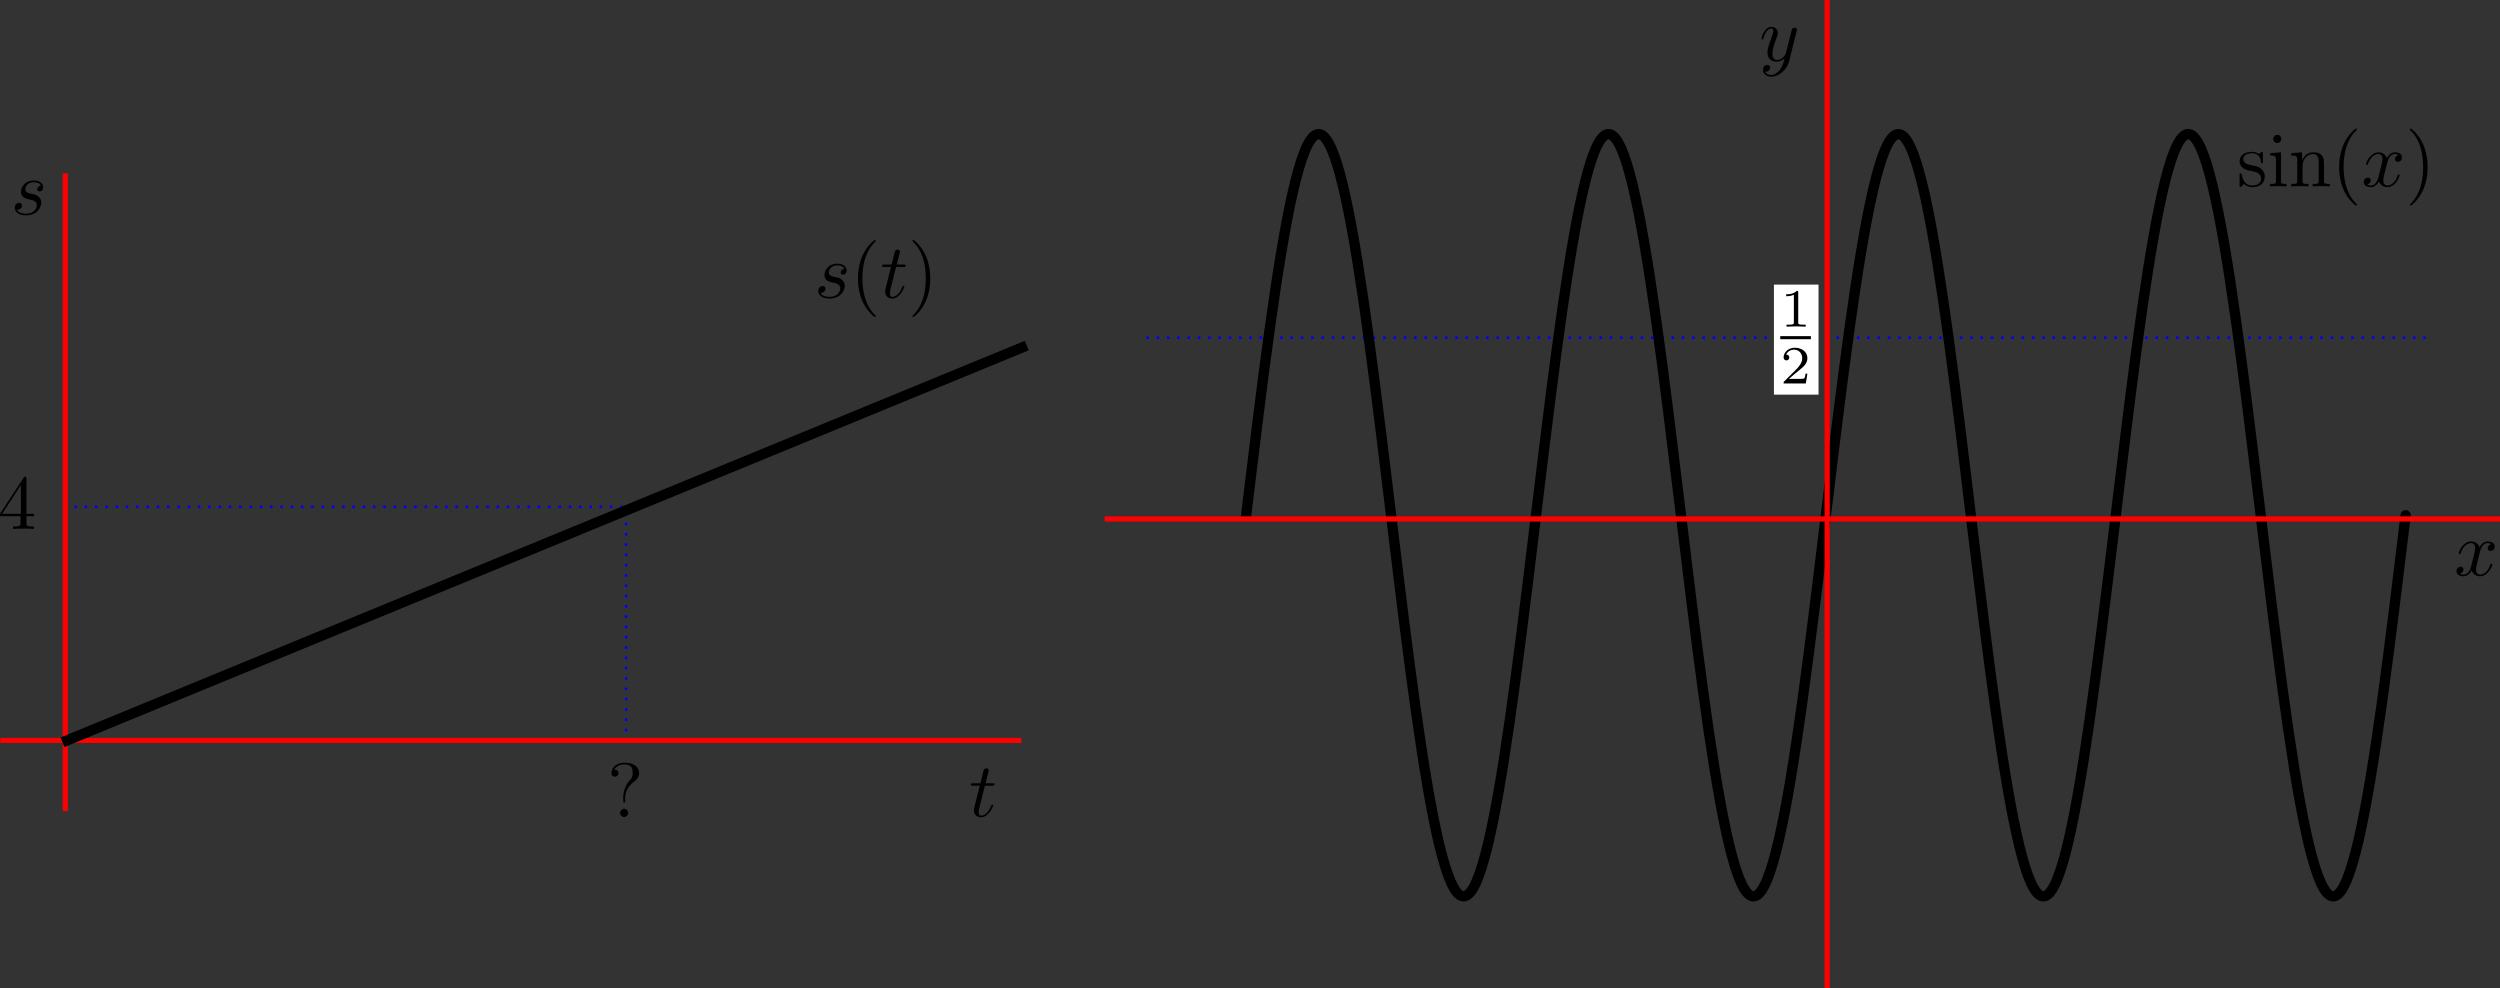 <?xml version="1.0" encoding="UTF-8"?>
<svg xmlns="http://www.w3.org/2000/svg" xmlns:xlink="http://www.w3.org/1999/xlink" width="388.433pt" height="153.55pt" viewBox="0 0 388.433 153.55" version="1.1">
<rect x="0" y="0" width="388.433" height="153.55" fill="#333333" stroke="none"/>
<defs>
<clipPath id="clip1">
  <path d="M 171 80 L 388.434 80 L 388.434 82 L 171 82 Z M 171 80 "/>
</clipPath>
<clipPath id="clip2">
  <path d="M 283 0 L 285 0 L 285 153.551 L 283 153.551 Z M 283 0 "/>
</clipPath>
</defs>
<g id="surface1">
<path style="fill:none;stroke-width:0.4;stroke-linecap:butt;stroke-linejoin:miter;stroke:rgb(0%,0%,100%);stroke-opacity:1;stroke-dasharray:0.4,1.2;stroke-miterlimit:4;" d="M 9.949 78.742 L 97.223 78.742 "/>
<path style="fill:none;stroke-width:0.4;stroke-linecap:butt;stroke-linejoin:miter;stroke:rgb(0%,0%,100%);stroke-opacity:1;stroke-dasharray:0.4,1.2;stroke-miterlimit:4;" d="M 97.285 79.617 L 97.285 114.578 "/>
<path style=" stroke:none;fill-rule:nonzero;fill:rgb(0%,0%,0%);fill-opacity:1;" d="M 131.184 41.777 C 130.867 41.793 130.621 42.059 130.621 42.32 C 130.621 42.488 130.734 42.676 130.996 42.676 C 131.258 42.676 131.539 42.469 131.539 42 C 131.539 41.457 131.035 40.969 130.117 40.969 C 128.539 40.969 128.09 42.188 128.09 42.715 C 128.09 43.652 128.973 43.82 129.328 43.895 C 129.945 44.027 130.566 44.156 130.566 44.812 C 130.566 45.113 130.305 46.125 128.859 46.125 C 128.691 46.125 127.773 46.125 127.492 45.488 C 127.961 45.543 128.258 45.188 128.258 44.852 C 128.258 44.59 128.055 44.438 127.809 44.438 C 127.492 44.438 127.133 44.684 127.133 45.227 C 127.133 45.902 127.828 46.387 128.84 46.387 C 130.789 46.387 131.258 44.945 131.258 44.402 C 131.258 43.969 131.035 43.668 130.883 43.539 C 130.566 43.199 130.211 43.125 129.684 43.031 C 129.254 42.938 128.785 42.844 128.785 42.301 C 128.785 41.965 129.066 41.23 130.117 41.23 C 130.414 41.23 131.016 41.324 131.184 41.777 Z M 131.184 41.777 "/>
<path style=" stroke:none;fill-rule:nonzero;fill:rgb(0%,0%,0%);fill-opacity:1;" d="M 136.074 49.125 C 136.074 49.09 136.074 49.07 135.871 48.863 C 134.387 47.363 133.996 45.094 133.996 43.258 C 133.996 41.176 134.445 39.094 135.926 37.613 C 136.074 37.465 136.074 37.445 136.074 37.406 C 136.074 37.312 136.039 37.277 135.965 37.277 C 135.832 37.277 134.762 38.102 134.051 39.621 C 133.449 40.934 133.301 42.262 133.301 43.258 C 133.301 44.195 133.434 45.637 134.09 47.008 C 134.82 48.469 135.832 49.258 135.965 49.258 C 136.039 49.258 136.074 49.219 136.074 49.125 Z M 136.074 49.125 "/>
<path style=" stroke:none;fill-rule:nonzero;fill:rgb(0%,0%,0%);fill-opacity:1;" d="M 139.223 41.477 L 140.348 41.477 C 140.594 41.477 140.723 41.477 140.723 41.23 C 140.723 41.102 140.594 41.102 140.387 41.102 L 139.336 41.102 C 139.77 39.395 139.824 39.168 139.824 39.094 C 139.824 38.887 139.676 38.777 139.469 38.777 C 139.43 38.777 139.094 38.777 139 39.207 L 138.531 41.102 L 137.406 41.102 C 137.16 41.102 137.051 41.102 137.051 41.324 C 137.051 41.477 137.145 41.477 137.387 41.477 L 138.438 41.477 C 137.574 44.871 137.52 45.074 137.52 45.281 C 137.52 45.938 137.969 46.387 138.625 46.387 C 139.844 46.387 140.52 44.645 140.52 44.551 C 140.52 44.418 140.426 44.418 140.387 44.418 C 140.273 44.418 140.254 44.457 140.199 44.59 C 139.691 45.844 139.055 46.125 138.645 46.125 C 138.398 46.125 138.27 45.977 138.27 45.582 C 138.27 45.281 138.305 45.207 138.344 45 Z M 139.223 41.477 "/>
<path style=" stroke:none;fill-rule:nonzero;fill:rgb(0%,0%,0%);fill-opacity:1;" d="M 144.535 43.258 C 144.535 42.34 144.406 40.895 143.75 39.527 C 143.035 38.062 142.004 37.277 141.891 37.277 C 141.816 37.277 141.762 37.332 141.762 37.406 C 141.762 37.445 141.762 37.465 141.984 37.688 C 143.168 38.871 143.844 40.762 143.844 43.258 C 143.844 45.32 143.41 47.418 141.93 48.918 C 141.762 49.07 141.762 49.09 141.762 49.125 C 141.762 49.199 141.816 49.258 141.891 49.258 C 142.004 49.258 143.094 48.434 143.785 46.914 C 144.406 45.602 144.535 44.27 144.535 43.258 Z M 144.535 43.258 "/>
<path style=" stroke:none;fill-rule:nonzero;fill:rgb(0%,0%,0%);fill-opacity:1;" d="M 153.023 122.078 L 154.148 122.078 C 154.391 122.078 154.523 122.078 154.523 121.832 C 154.523 121.703 154.391 121.703 154.184 121.703 L 153.133 121.703 C 153.566 119.996 153.621 119.77 153.621 119.695 C 153.621 119.488 153.473 119.375 153.266 119.375 C 153.227 119.375 152.891 119.375 152.797 119.809 L 152.328 121.703 L 151.203 121.703 C 150.961 121.703 150.848 121.703 150.848 121.926 C 150.848 122.078 150.941 122.078 151.184 122.078 L 152.234 122.078 C 151.371 125.469 151.316 125.676 151.316 125.883 C 151.316 126.539 151.766 126.988 152.422 126.988 C 153.641 126.988 154.316 125.246 154.316 125.152 C 154.316 125.02 154.223 125.02 154.184 125.02 C 154.07 125.02 154.055 125.059 153.996 125.188 C 153.492 126.445 152.852 126.727 152.441 126.727 C 152.195 126.727 152.066 126.578 152.066 126.184 C 152.066 125.883 152.102 125.809 152.141 125.602 Z M 153.023 122.078 "/>
<path style=" stroke:none;fill-rule:nonzero;fill:rgb(0%,0%,0%);fill-opacity:1;" d="M 6.348 28.852 C 6.027 28.871 5.785 29.133 5.785 29.395 C 5.785 29.562 5.898 29.75 6.16 29.75 C 6.422 29.75 6.703 29.543 6.703 29.074 C 6.703 28.531 6.195 28.043 5.277 28.043 C 3.703 28.043 3.254 29.262 3.254 29.789 C 3.254 30.727 4.133 30.895 4.492 30.969 C 5.109 31.102 5.727 31.23 5.727 31.887 C 5.727 32.188 5.465 33.199 4.023 33.199 C 3.852 33.199 2.934 33.199 2.652 32.562 C 3.121 32.621 3.422 32.262 3.422 31.926 C 3.422 31.664 3.215 31.512 2.973 31.512 C 2.652 31.512 2.297 31.758 2.297 32.301 C 2.297 32.977 2.992 33.465 4.004 33.465 C 5.953 33.465 6.422 32.02 6.422 31.477 C 6.422 31.043 6.195 30.746 6.047 30.613 C 5.727 30.277 5.371 30.199 4.848 30.105 C 4.414 30.012 3.945 29.918 3.945 29.375 C 3.945 29.039 4.227 28.309 5.277 28.309 C 5.578 28.309 6.18 28.402 6.348 28.852 Z M 6.348 28.852 "/>
<path style=" stroke:none;fill-rule:nonzero;fill:rgb(0%,0%,0%);fill-opacity:1;" d="M 3.188 80.203 L 3.188 81.234 C 3.188 81.664 3.148 81.797 2.27 81.797 L 2.023 81.797 L 2.023 82.172 C 2.512 82.133 3.133 82.133 3.637 82.133 C 4.145 82.133 4.762 82.133 5.27 82.172 L 5.27 81.797 L 5.008 81.797 C 4.125 81.797 4.105 81.664 4.105 81.234 L 4.105 80.203 L 5.289 80.203 L 5.289 79.828 L 4.105 79.828 L 4.105 74.391 C 4.105 74.145 4.105 74.07 3.898 74.07 C 3.805 74.07 3.77 74.07 3.676 74.223 L 0 79.828 L 0 80.203 Z M 3.242 79.828 L 0.336 79.828 L 3.242 75.363 Z M 3.242 79.828 "/>
<path style=" stroke:none;fill-rule:nonzero;fill:rgb(0%,0%,0%);fill-opacity:1;" d="M 97.137 123.957 C 97.137 122.457 98.297 121.594 98.711 121.297 C 99.031 121.051 99.293 120.621 99.293 120.113 C 99.293 119.422 98.805 118.5 97.023 118.5 C 95.73 118.5 95 119.328 95 120.094 C 95 120.508 95.262 120.676 95.543 120.676 C 95.879 120.676 96.086 120.434 96.086 120.113 C 96.086 119.59 95.598 119.59 95.43 119.59 C 95.785 118.953 96.48 118.766 96.984 118.766 C 98.297 118.766 98.297 119.59 98.297 120.059 C 98.297 120.75 98.109 120.977 97.887 121.184 C 97.098 122.047 96.836 123.152 96.836 123.883 L 96.836 124.406 C 96.836 124.633 96.836 124.707 96.984 124.707 C 97.137 124.707 97.137 124.594 97.137 124.371 Z M 97.605 126.301 C 97.605 125.965 97.324 125.664 96.984 125.664 C 96.629 125.664 96.348 125.965 96.348 126.301 C 96.348 126.656 96.629 126.938 96.984 126.938 C 97.324 126.938 97.605 126.656 97.605 126.301 Z M 97.605 126.301 "/>
<path style="fill:none;stroke-width:0.8;stroke-linecap:butt;stroke-linejoin:miter;stroke:rgb(100%,0%,0%);stroke-opacity:1;stroke-miterlimit:4;" d="M 10.145 26.953 L 10.145 126.031 "/>
<path style="fill:none;stroke-width:0.8;stroke-linecap:butt;stroke-linejoin:miter;stroke:rgb(100%,0%,0%);stroke-opacity:1;stroke-miterlimit:4;" d="M 0.051 115.043 L 158.68 115.043 "/>
<path style="fill:none;stroke-width:1.6;stroke-linecap:butt;stroke-linejoin:miter;stroke:rgb(0%,0%,0%);stroke-opacity:1;stroke-miterlimit:4;" d="M 9.707 115.332 L 9.855 115.27 L 10.008 115.207 L 10.156 115.148 L 10.309 115.086 L 10.605 114.961 L 10.758 114.898 L 10.906 114.84 L 11.059 114.777 L 11.355 114.652 L 11.508 114.59 L 11.656 114.531 L 11.809 114.469 L 12.105 114.344 L 12.258 114.281 L 12.406 114.223 L 12.555 114.16 L 12.707 114.098 L 12.855 114.035 L 13.008 113.977 L 13.305 113.852 L 13.457 113.789 L 13.605 113.727 L 13.758 113.668 L 14.055 113.543 L 14.207 113.48 L 14.355 113.418 L 14.508 113.359 L 14.805 113.234 L 14.957 113.172 L 15.105 113.109 L 15.258 113.051 L 15.555 112.926 L 15.707 112.863 L 15.855 112.801 L 16.008 112.742 L 16.305 112.617 L 16.457 112.555 L 16.605 112.492 L 16.758 112.434 L 17.055 112.309 L 17.207 112.246 L 17.355 112.184 L 17.508 112.125 L 17.805 112 L 17.957 111.938 L 18.105 111.875 L 18.254 111.816 L 18.406 111.754 L 18.555 111.691 L 18.707 111.629 L 18.855 111.566 L 19.004 111.508 L 19.156 111.445 L 19.305 111.383 L 19.457 111.32 L 19.605 111.262 L 19.754 111.199 L 19.906 111.137 L 20.055 111.074 L 20.207 111.012 L 20.355 110.953 L 20.504 110.891 L 20.656 110.828 L 20.805 110.766 L 20.957 110.703 L 21.105 110.645 L 21.254 110.582 L 21.406 110.52 L 21.555 110.457 L 21.707 110.395 L 21.855 110.336 L 22.004 110.273 L 22.156 110.211 L 22.305 110.148 L 22.457 110.086 L 22.605 110.027 L 22.754 109.965 L 22.906 109.902 L 23.203 109.777 L 23.355 109.719 L 23.504 109.656 L 23.656 109.594 L 23.953 109.469 L 24.105 109.41 L 24.254 109.348 L 24.406 109.285 L 24.703 109.16 L 24.855 109.102 L 25.004 109.039 L 25.156 108.977 L 25.453 108.852 L 25.605 108.793 L 25.754 108.73 L 25.906 108.668 L 26.055 108.605 L 26.203 108.547 L 26.355 108.484 L 26.504 108.422 L 26.656 108.359 L 26.805 108.297 L 26.953 108.238 L 27.105 108.176 L 27.254 108.113 L 27.406 108.051 L 27.555 107.988 L 27.703 107.93 L 27.855 107.867 L 28.004 107.805 L 28.156 107.742 L 28.305 107.68 L 28.453 107.621 L 28.605 107.559 L 28.902 107.434 L 29.055 107.371 L 29.203 107.312 L 29.355 107.25 L 29.652 107.125 L 29.805 107.062 L 29.953 107.004 L 30.105 106.941 L 30.402 106.816 L 30.555 106.754 L 30.703 106.695 L 30.855 106.633 L 31.152 106.508 L 31.305 106.445 L 31.453 106.387 L 31.605 106.324 L 31.902 106.199 L 32.055 106.137 L 32.203 106.078 L 32.355 106.016 L 32.652 105.891 L 32.805 105.828 L 32.953 105.77 L 33.105 105.707 L 33.402 105.582 L 33.555 105.523 L 33.703 105.461 L 33.855 105.398 L 34.152 105.273 L 34.305 105.215 L 34.602 105.09 L 34.754 105.027 L 34.902 104.965 L 35.055 104.906 L 35.352 104.781 L 35.504 104.719 L 35.652 104.656 L 35.805 104.598 L 36.102 104.473 L 36.254 104.41 L 36.402 104.348 L 36.555 104.289 L 36.852 104.164 L 37.004 104.102 L 37.152 104.039 L 37.305 103.98 L 37.602 103.855 L 37.754 103.793 L 37.902 103.73 L 38.055 103.672 L 38.352 103.547 L 38.504 103.484 L 38.652 103.422 L 38.805 103.363 L 39.102 103.238 L 39.254 103.176 L 39.402 103.113 L 39.551 103.055 L 39.703 102.992 L 39.852 102.93 L 40.004 102.867 L 40.152 102.809 L 40.301 102.746 L 40.453 102.684 L 40.602 102.621 L 40.754 102.559 L 40.902 102.5 L 41.051 102.438 L 41.203 102.375 L 41.352 102.312 L 41.504 102.25 L 41.652 102.191 L 41.801 102.129 L 41.953 102.066 L 42.102 102.004 L 42.254 101.941 L 42.402 101.883 L 42.551 101.82 L 42.703 101.758 L 42.852 101.695 L 43.004 101.633 L 43.152 101.574 L 43.301 101.512 L 43.453 101.449 L 43.602 101.387 L 43.754 101.324 L 43.902 101.266 L 44.051 101.203 L 44.203 101.141 L 44.352 101.078 L 44.504 101.016 L 44.652 100.957 L 44.801 100.895 L 44.953 100.832 L 45.25 100.707 L 45.402 100.648 L 45.551 100.586 L 45.703 100.523 L 46 100.398 L 46.152 100.34 L 46.301 100.277 L 46.453 100.215 L 46.602 100.152 L 46.75 100.094 L 46.902 100.031 L 47.051 99.969 L 47.203 99.906 L 47.352 99.844 L 47.5 99.785 L 47.652 99.723 L 47.801 99.66 L 47.953 99.598 L 48.102 99.535 L 48.25 99.477 L 48.402 99.414 L 48.551 99.352 L 48.703 99.289 L 48.852 99.227 L 49 99.168 L 49.152 99.105 L 49.301 99.043 L 49.453 98.98 L 49.602 98.918 L 49.75 98.859 L 49.902 98.797 L 50.199 98.672 L 50.352 98.609 L 50.5 98.551 L 50.652 98.488 L 50.949 98.363 L 51.102 98.301 L 51.25 98.242 L 51.402 98.18 L 51.699 98.055 L 51.852 97.992 L 52 97.934 L 52.152 97.871 L 52.449 97.746 L 52.602 97.684 L 52.75 97.625 L 52.902 97.562 L 53.199 97.438 L 53.352 97.375 L 53.5 97.316 L 53.652 97.254 L 53.949 97.129 L 54.102 97.07 L 54.25 97.008 L 54.402 96.945 L 54.699 96.82 L 54.852 96.762 L 55 96.699 L 55.152 96.637 L 55.449 96.512 L 55.602 96.453 L 55.898 96.328 L 56.051 96.266 L 56.199 96.203 L 56.352 96.145 L 56.648 96.02 L 56.801 95.957 L 56.949 95.895 L 57.102 95.836 L 57.398 95.711 L 57.551 95.648 L 57.699 95.586 L 57.852 95.527 L 58.148 95.402 L 58.301 95.34 L 58.449 95.277 L 58.602 95.219 L 58.898 95.094 L 59.051 95.031 L 59.199 94.969 L 59.352 94.91 L 59.648 94.785 L 59.801 94.723 L 59.949 94.66 L 60.102 94.602 L 60.398 94.477 L 60.551 94.414 L 60.699 94.355 L 60.852 94.293 L 61.148 94.168 L 61.301 94.105 L 61.449 94.047 L 61.598 93.984 L 61.75 93.922 L 61.898 93.859 L 62.051 93.797 L 62.199 93.738 L 62.348 93.676 L 62.5 93.613 L 62.648 93.551 L 62.801 93.488 L 62.949 93.43 L 63.098 93.367 L 63.25 93.305 L 63.398 93.242 L 63.551 93.18 L 63.699 93.121 L 63.848 93.059 L 64 92.996 L 64.148 92.934 L 64.301 92.871 L 64.449 92.812 L 64.598 92.75 L 64.75 92.688 L 64.898 92.625 L 65.051 92.562 L 65.199 92.504 L 65.348 92.441 L 65.5 92.379 L 65.648 92.316 L 65.801 92.254 L 65.949 92.195 L 66.098 92.133 L 66.25 92.07 L 66.547 91.945 L 66.699 91.887 L 66.848 91.824 L 67 91.762 L 67.148 91.699 L 67.297 91.641 L 67.449 91.578 L 67.598 91.516 L 67.75 91.453 L 67.898 91.391 L 68.047 91.332 L 68.199 91.27 L 68.348 91.207 L 68.5 91.145 L 68.648 91.082 L 68.797 91.023 L 68.949 90.961 L 69.098 90.898 L 69.25 90.836 L 69.398 90.773 L 69.547 90.715 L 69.699 90.652 L 69.848 90.59 L 70 90.527 L 70.148 90.465 L 70.297 90.406 L 70.449 90.344 L 70.598 90.281 L 70.75 90.219 L 70.898 90.156 L 71.047 90.098 L 71.199 90.035 L 71.348 89.973 L 71.5 89.91 L 71.648 89.848 L 71.797 89.789 L 71.949 89.727 L 72.246 89.602 L 72.398 89.539 L 72.547 89.48 L 72.699 89.418 L 72.996 89.293 L 73.148 89.23 L 73.297 89.172 L 73.449 89.109 L 73.746 88.984 L 73.898 88.922 L 74.047 88.863 L 74.199 88.801 L 74.496 88.676 L 74.648 88.617 L 74.797 88.555 L 74.949 88.492 L 75.246 88.367 L 75.398 88.309 L 75.547 88.246 L 75.699 88.184 L 75.996 88.059 L 76.148 88 L 76.297 87.938 L 76.449 87.875 L 76.746 87.75 L 76.898 87.691 L 77.047 87.629 L 77.199 87.566 L 77.496 87.441 L 77.648 87.383 L 77.945 87.258 L 78.098 87.195 L 78.246 87.133 L 78.398 87.074 L 78.695 86.949 L 78.848 86.887 L 78.996 86.824 L 79.148 86.766 L 79.445 86.641 L 79.598 86.578 L 79.746 86.516 L 79.898 86.457 L 80.195 86.332 L 80.348 86.27 L 80.496 86.207 L 80.648 86.148 L 80.945 86.023 L 81.098 85.961 L 81.246 85.902 L 81.398 85.84 L 81.695 85.715 L 81.848 85.652 L 81.996 85.594 L 82.148 85.531 L 82.445 85.406 L 82.598 85.344 L 82.746 85.285 L 82.895 85.223 L 83.047 85.16 L 83.195 85.098 L 83.348 85.035 L 83.496 84.977 L 83.645 84.914 L 83.797 84.852 L 83.945 84.789 L 84.098 84.727 L 84.246 84.668 L 84.395 84.605 L 84.547 84.543 L 84.695 84.48 L 84.848 84.418 L 84.996 84.359 L 85.145 84.297 L 85.297 84.234 L 85.445 84.172 L 85.598 84.109 L 85.746 84.051 L 85.895 83.988 L 86.047 83.926 L 86.195 83.863 L 86.348 83.801 L 86.496 83.742 L 86.645 83.68 L 86.797 83.617 L 86.945 83.555 L 87.098 83.492 L 87.246 83.434 L 87.395 83.371 L 87.547 83.309 L 87.695 83.246 L 87.848 83.188 L 88.145 83.062 L 88.297 83 L 88.445 82.938 L 88.594 82.879 L 88.746 82.816 L 88.895 82.754 L 89.047 82.691 L 89.195 82.629 L 89.344 82.57 L 89.496 82.508 L 89.645 82.445 L 89.797 82.383 L 89.945 82.32 L 90.094 82.262 L 90.246 82.199 L 90.395 82.137 L 90.547 82.074 L 90.695 82.012 L 90.844 81.953 L 90.996 81.891 L 91.145 81.828 L 91.297 81.766 L 91.445 81.703 L 91.594 81.645 L 91.746 81.582 L 91.895 81.52 L 92.047 81.457 L 92.195 81.395 L 92.344 81.336 L 92.496 81.273 L 92.645 81.211 L 92.797 81.148 L 92.945 81.086 L 93.094 81.027 L 93.246 80.965 L 93.395 80.902 L 93.547 80.84 L 93.695 80.777 L 93.844 80.719 L 93.996 80.656 L 94.293 80.531 L 94.445 80.469 L 94.594 80.41 L 94.746 80.348 L 95.043 80.223 L 95.195 80.164 L 95.344 80.102 L 95.496 80.039 L 95.793 79.914 L 95.945 79.855 L 96.094 79.793 L 96.246 79.73 L 96.543 79.605 L 96.695 79.547 L 96.844 79.484 L 96.996 79.422 L 97.293 79.297 L 97.445 79.238 L 97.594 79.176 L 97.746 79.113 L 98.043 78.988 L 98.195 78.93 L 98.344 78.867 L 98.496 78.805 L 98.793 78.68 L 98.945 78.621 L 99.242 78.496 L 99.395 78.434 L 99.543 78.371 L 99.695 78.312 L 99.992 78.188 L 100.145 78.125 L 100.293 78.062 L 100.445 78.004 L 100.742 77.879 L 100.895 77.816 L 101.043 77.754 L 101.195 77.695 L 101.492 77.57 L 101.645 77.508 L 101.793 77.449 L 101.945 77.387 L 102.242 77.262 L 102.395 77.199 L 102.543 77.141 L 102.695 77.078 L 102.992 76.953 L 103.145 76.891 L 103.293 76.832 L 103.445 76.77 L 103.742 76.645 L 103.895 76.582 L 104.043 76.523 L 104.195 76.461 L 104.492 76.336 L 104.645 76.273 L 104.793 76.215 L 104.941 76.152 L 105.094 76.09 L 105.242 76.027 L 105.395 75.965 L 105.543 75.906 L 105.691 75.844 L 105.844 75.781 L 105.992 75.719 L 106.145 75.656 L 106.293 75.598 L 106.441 75.535 L 106.594 75.473 L 106.742 75.41 L 106.895 75.348 L 107.043 75.289 L 107.191 75.227 L 107.344 75.164 L 107.492 75.102 L 107.645 75.039 L 107.793 74.98 L 107.941 74.918 L 108.094 74.855 L 108.242 74.793 L 108.395 74.734 L 108.691 74.609 L 108.844 74.547 L 108.992 74.484 L 109.145 74.426 L 109.441 74.301 L 109.594 74.238 L 109.742 74.176 L 109.891 74.117 L 110.043 74.055 L 110.191 73.992 L 110.344 73.93 L 110.492 73.867 L 110.641 73.809 L 110.793 73.746 L 110.941 73.684 L 111.094 73.621 L 111.242 73.559 L 111.391 73.5 L 111.543 73.438 L 111.691 73.375 L 111.844 73.312 L 111.992 73.25 L 112.141 73.191 L 112.293 73.129 L 112.441 73.066 L 112.594 73.004 L 112.742 72.941 L 112.891 72.883 L 113.043 72.82 L 113.191 72.758 L 113.344 72.695 L 113.492 72.633 L 113.641 72.574 L 113.793 72.512 L 113.941 72.449 L 114.094 72.387 L 114.242 72.324 L 114.391 72.266 L 114.543 72.203 L 114.691 72.141 L 114.844 72.078 L 114.992 72.016 L 115.141 71.957 L 115.293 71.895 L 115.59 71.77 L 115.742 71.711 L 115.891 71.648 L 116.043 71.586 L 116.34 71.461 L 116.492 71.402 L 116.641 71.34 L 116.793 71.277 L 117.09 71.152 L 117.242 71.094 L 117.391 71.031 L 117.543 70.969 L 117.84 70.844 L 117.992 70.785 L 118.141 70.723 L 118.293 70.66 L 118.59 70.535 L 118.742 70.477 L 118.891 70.414 L 119.043 70.352 L 119.34 70.227 L 119.492 70.168 L 119.641 70.105 L 119.793 70.043 L 120.09 69.918 L 120.242 69.859 L 120.391 69.797 L 120.543 69.734 L 120.84 69.609 L 120.992 69.551 L 121.289 69.426 L 121.441 69.363 L 121.59 69.301 L 121.742 69.242 L 122.039 69.117 L 122.191 69.055 L 122.34 68.996 L 122.492 68.934 L 122.789 68.809 L 122.941 68.746 L 123.09 68.688 L 123.242 68.625 L 123.539 68.5 L 123.691 68.438 L 123.84 68.379 L 123.992 68.316 L 124.289 68.191 L 124.441 68.129 L 124.59 68.07 L 124.742 68.008 L 125.039 67.883 L 125.191 67.82 L 125.34 67.762 L 125.492 67.699 L 125.789 67.574 L 125.941 67.512 L 126.09 67.453 L 126.238 67.391 L 126.391 67.328 L 126.539 67.266 L 126.691 67.203 L 126.84 67.145 L 126.988 67.082 L 127.141 67.02 L 127.289 66.957 L 127.441 66.895 L 127.59 66.836 L 127.738 66.773 L 127.891 66.711 L 128.039 66.648 L 128.191 66.586 L 128.34 66.527 L 128.488 66.465 L 128.641 66.402 L 128.789 66.34 L 128.941 66.281 L 129.238 66.156 L 129.391 66.094 L 129.539 66.031 L 129.691 65.973 L 129.988 65.848 L 130.141 65.785 L 130.289 65.723 L 130.441 65.664 L 130.738 65.539 L 130.891 65.477 L 131.039 65.414 L 131.191 65.355 L 131.488 65.23 L 131.641 65.168 L 131.789 65.105 L 131.938 65.047 L 132.09 64.984 L 132.238 64.922 L 132.391 64.859 L 132.539 64.797 L 132.688 64.738 L 132.84 64.676 L 132.988 64.613 L 133.141 64.551 L 133.289 64.488 L 133.438 64.43 L 133.59 64.367 L 133.738 64.305 L 133.891 64.242 L 134.039 64.18 L 134.188 64.121 L 134.34 64.059 L 134.488 63.996 L 134.641 63.934 L 134.789 63.871 L 134.938 63.812 L 135.09 63.75 L 135.238 63.688 L 135.391 63.625 L 135.539 63.562 L 135.688 63.504 L 135.84 63.441 L 135.988 63.379 L 136.141 63.316 L 136.289 63.258 L 136.438 63.195 L 136.59 63.133 L 136.738 63.07 L 136.891 63.008 L 137.039 62.949 L 137.188 62.887 L 137.34 62.824 L 137.637 62.699 L 137.789 62.641 L 137.938 62.578 L 138.09 62.516 L 138.387 62.391 L 138.539 62.332 L 138.688 62.27 L 138.84 62.207 L 139.137 62.082 L 139.289 62.023 L 139.438 61.961 L 139.59 61.898 L 139.887 61.773 L 140.039 61.715 L 140.188 61.652 L 140.34 61.59 L 140.637 61.465 L 140.789 61.406 L 140.938 61.344 L 141.09 61.281 L 141.387 61.156 L 141.539 61.098 L 141.688 61.035 L 141.84 60.973 L 142.137 60.848 L 142.289 60.789 L 142.586 60.664 L 142.738 60.602 L 142.887 60.543 L 143.039 60.48 L 143.336 60.355 L 143.488 60.293 L 143.637 60.234 L 143.789 60.172 L 144.086 60.047 L 144.238 59.984 L 144.387 59.926 L 144.539 59.863 L 144.836 59.738 L 144.988 59.676 L 145.137 59.617 L 145.289 59.555 L 145.586 59.43 L 145.738 59.367 L 145.887 59.309 L 146.039 59.246 L 146.336 59.121 L 146.488 59.059 L 146.637 59 L 146.789 58.938 L 147.086 58.812 L 147.238 58.75 L 147.387 58.691 L 147.539 58.629 L 147.836 58.504 L 147.988 58.441 L 148.137 58.383 L 148.285 58.32 L 148.438 58.258 L 148.586 58.195 L 148.738 58.133 L 148.887 58.074 L 149.035 58.012 L 149.188 57.949 L 149.336 57.887 L 149.488 57.828 L 149.785 57.703 L 149.938 57.641 L 150.086 57.578 L 150.238 57.52 L 150.535 57.395 L 150.688 57.332 L 150.836 57.27 L 150.988 57.211 L 151.285 57.086 L 151.438 57.023 L 151.586 56.961 L 151.738 56.902 L 152.035 56.777 L 152.188 56.715 L 152.336 56.652 L 152.488 56.594 L 152.785 56.469 L 152.938 56.406 L 153.086 56.344 L 153.238 56.285 L 153.535 56.16 L 153.688 56.098 L 153.836 56.035 L 153.984 55.977 L 154.137 55.914 L 154.285 55.852 L 154.438 55.789 L 154.586 55.727 L 154.734 55.668 L 154.887 55.605 L 155.035 55.543 L 155.188 55.48 L 155.336 55.418 L 155.484 55.359 L 155.637 55.297 L 155.785 55.234 L 155.938 55.172 L 156.086 55.109 L 156.234 55.051 L 156.387 54.988 L 156.535 54.926 L 156.688 54.863 L 156.836 54.805 L 156.984 54.742 L 157.137 54.68 L 157.285 54.617 L 157.438 54.555 L 157.586 54.496 L 157.734 54.434 L 157.887 54.371 L 158.035 54.309 L 158.188 54.246 L 158.336 54.188 L 158.484 54.125 L 158.637 54.062 L 158.934 53.938 L 159.086 53.879 L 159.234 53.816 L 159.387 53.754 L 159.535 53.691 "/>
<path style="fill:none;stroke-width:0.4;stroke-linecap:butt;stroke-linejoin:miter;stroke:rgb(0%,0%,100%);stroke-opacity:1;stroke-dasharray:0.4,1.2;stroke-miterlimit:4;" d="M 178.105 52.469 L 378.098 52.469 "/>
<path style=" stroke:none;fill-rule:nonzero;fill:rgb(0%,0%,0%);fill-opacity:1;" d="M 385.305 85.789 C 385.379 85.488 385.66 84.383 386.484 84.383 C 386.543 84.383 386.844 84.383 387.086 84.535 C 386.75 84.609 386.523 84.891 386.523 85.191 C 386.523 85.379 386.656 85.602 386.973 85.602 C 387.234 85.602 387.609 85.395 387.609 84.91 C 387.609 84.289 386.918 84.121 386.504 84.121 C 385.812 84.121 385.398 84.758 385.25 85.02 C 384.949 84.234 384.312 84.121 383.953 84.121 C 382.719 84.121 382.023 85.66 382.023 85.957 C 382.023 86.09 382.156 86.09 382.172 86.09 C 382.266 86.09 382.305 86.051 382.324 85.957 C 382.734 84.684 383.523 84.383 383.938 84.383 C 384.16 84.383 384.574 84.496 384.574 85.191 C 384.574 85.566 384.367 86.352 383.938 88.039 C 383.75 88.77 383.316 89.277 382.793 89.277 C 382.719 89.277 382.453 89.277 382.191 89.129 C 382.492 89.051 382.754 88.809 382.754 88.473 C 382.754 88.152 382.492 88.059 382.324 88.059 C 381.949 88.059 381.668 88.359 381.668 88.754 C 381.668 89.297 382.25 89.539 382.773 89.539 C 383.578 89.539 384.012 88.695 384.031 88.641 C 384.18 89.07 384.609 89.539 385.324 89.539 C 386.562 89.539 387.234 88.004 387.234 87.703 C 387.234 87.57 387.141 87.57 387.105 87.57 C 386.992 87.57 386.973 87.629 386.938 87.703 C 386.543 88.996 385.734 89.277 385.359 89.277 C 384.891 89.277 384.703 88.902 384.703 88.488 C 384.703 88.227 384.762 87.965 384.891 87.441 Z M 385.305 85.789 "/>
<path style=" stroke:none;fill-rule:nonzero;fill:rgb(0%,0%,0%);fill-opacity:1;" d="M 279.133 4.898 C 279.188 4.73 279.188 4.711 279.188 4.617 C 279.188 4.414 279.02 4.301 278.832 4.301 C 278.719 4.301 278.531 4.375 278.422 4.543 C 278.402 4.617 278.289 4.977 278.25 5.199 C 278.156 5.5 278.082 5.836 278.008 6.156 L 277.465 8.312 C 277.426 8.48 276.902 9.324 276.113 9.324 C 275.516 9.324 275.383 8.801 275.383 8.352 C 275.383 7.805 275.59 7.055 275.984 6.008 C 276.172 5.52 276.227 5.387 276.227 5.145 C 276.227 4.617 275.852 4.168 275.25 4.168 C 274.109 4.168 273.676 5.914 273.676 6.008 C 273.676 6.137 273.789 6.137 273.809 6.137 C 273.938 6.137 273.938 6.102 273.996 5.914 C 274.332 4.789 274.801 4.43 275.215 4.43 C 275.309 4.43 275.516 4.43 275.516 4.805 C 275.516 5.105 275.383 5.426 275.309 5.648 C 274.82 6.926 274.613 7.602 274.613 8.164 C 274.613 9.23 275.363 9.586 276.078 9.586 C 276.547 9.586 276.938 9.383 277.277 9.043 C 277.125 9.664 276.977 10.262 276.508 10.898 C 276.188 11.293 275.738 11.648 275.195 11.648 C 275.027 11.648 274.484 11.613 274.277 11.145 C 274.465 11.145 274.633 11.145 274.781 10.992 C 274.914 10.898 275.027 10.73 275.027 10.508 C 275.027 10.133 274.707 10.094 274.594 10.094 C 274.312 10.094 273.922 10.281 273.922 10.863 C 273.922 11.461 274.445 11.914 275.195 11.914 C 276.414 11.914 277.652 10.824 277.988 9.477 Z M 279.133 4.898 "/>
<path style=" stroke:none;fill-rule:nonzero;fill:rgb(100%,100%,100%);fill-opacity:1;" d="M 275.621 44.219 L 282.551 44.219 L 282.551 61.316 L 275.621 61.316 Z M 275.621 44.219 "/>
<path style=" stroke:none;fill-rule:nonzero;fill:rgb(0%,0%,0%);fill-opacity:1;" d="M 279.395 45.422 C 279.395 45.199 279.395 45.199 279.152 45.199 C 278.609 45.723 277.859 45.723 277.52 45.723 L 277.52 46.023 C 277.707 46.023 278.27 46.023 278.719 45.797 L 278.719 50.055 C 278.719 50.336 278.719 50.449 277.895 50.449 L 277.578 50.449 L 277.578 50.75 C 277.727 50.75 278.758 50.711 279.059 50.711 C 279.32 50.711 280.371 50.75 280.559 50.75 L 280.559 50.449 L 280.238 50.449 C 279.395 50.449 279.395 50.336 279.395 50.055 Z M 279.395 45.422 "/>
<path style="fill:none;stroke-width:0.478;stroke-linecap:butt;stroke-linejoin:miter;stroke:rgb(0%,0%,0%);stroke-opacity:1;stroke-miterlimit:10;" d="M 276.602 -52.465 L 281.363 -52.465 " transform="matrix(1,0,0,-1,0,0)"/>
<path style=" stroke:none;fill-rule:nonzero;fill:rgb(0%,0%,0%);fill-opacity:1;" d="M 280.82 58.059 L 280.539 58.059 C 280.52 58.246 280.426 58.734 280.312 58.809 C 280.258 58.867 279.621 58.867 279.488 58.867 L 277.953 58.867 C 278.832 58.098 279.133 57.852 279.621 57.461 C 280.238 56.973 280.82 56.445 280.82 55.66 C 280.82 54.648 279.938 54.027 278.871 54.027 C 277.84 54.027 277.125 54.758 277.125 55.527 C 277.125 55.941 277.484 55.996 277.578 55.996 C 277.766 55.996 278.008 55.848 278.008 55.547 C 278.008 55.398 277.953 55.098 277.52 55.098 C 277.781 54.516 278.344 54.328 278.738 54.328 C 279.582 54.328 280.016 54.984 280.016 55.66 C 280.016 56.391 279.488 56.953 279.227 57.254 L 277.219 59.258 C 277.125 59.336 277.125 59.352 277.125 59.578 L 280.578 59.578 Z M 280.82 58.059 "/>
<path style=" stroke:none;fill-rule:nonzero;fill:rgb(0%,0%,0%);fill-opacity:1;" d="M 350.07 26.625 C 350.332 26.684 351.309 26.871 351.309 27.734 C 351.309 28.332 350.895 28.82 349.957 28.82 C 348.945 28.82 348.516 28.145 348.289 27.113 C 348.254 26.965 348.254 26.926 348.121 26.926 C 347.973 26.926 347.973 27 347.973 27.207 L 347.973 28.801 C 347.973 29.008 347.973 29.082 348.102 29.082 C 348.16 29.082 348.176 29.062 348.402 28.84 C 348.422 28.82 348.422 28.801 348.645 28.578 C 349.172 29.062 349.715 29.082 349.957 29.082 C 351.328 29.082 351.891 28.277 351.891 27.414 C 351.891 26.797 351.535 26.422 351.383 26.289 C 350.988 25.895 350.52 25.801 350.016 25.707 C 349.34 25.578 348.551 25.426 348.551 24.734 C 348.551 24.301 348.852 23.812 349.883 23.812 C 351.195 23.812 351.27 24.902 351.289 25.258 C 351.289 25.371 351.402 25.371 351.422 25.371 C 351.59 25.371 351.59 25.312 351.59 25.09 L 351.59 23.871 C 351.59 23.684 351.59 23.59 351.457 23.59 C 351.402 23.59 351.363 23.59 351.215 23.738 C 351.176 23.777 351.066 23.891 351.008 23.926 C 350.559 23.59 350.07 23.59 349.883 23.59 C 348.422 23.59 347.973 24.395 347.973 25.07 C 347.973 25.484 348.16 25.82 348.477 26.082 C 348.871 26.383 349.207 26.457 350.07 26.625 Z M 350.07 26.625 "/>
<path style=" stroke:none;fill-rule:nonzero;fill:rgb(0%,0%,0%);fill-opacity:1;" d="M 354.41 23.664 L 352.742 23.797 L 352.742 24.172 C 353.512 24.172 353.625 24.246 353.625 24.828 L 353.625 28.051 C 353.625 28.578 353.492 28.578 352.688 28.578 L 352.688 28.953 C 353.062 28.934 353.719 28.914 354 28.914 C 354.43 28.914 354.844 28.934 355.254 28.953 L 355.254 28.578 C 354.449 28.578 354.41 28.52 354.41 28.051 Z M 354.449 21.582 C 354.449 21.207 354.168 20.945 353.832 20.945 C 353.457 20.945 353.191 21.266 353.191 21.582 C 353.191 21.902 353.457 22.219 353.832 22.219 C 354.168 22.219 354.449 21.957 354.449 21.582 Z M 354.449 21.582 "/>
<path style=" stroke:none;fill-rule:nonzero;fill:rgb(0%,0%,0%);fill-opacity:1;" d="M 356.926 24.844 L 356.926 28.051 C 356.926 28.578 356.797 28.578 355.988 28.578 L 355.988 28.953 C 356.422 28.934 357.02 28.914 357.359 28.914 C 357.656 28.914 358.277 28.934 358.688 28.953 L 358.688 28.578 C 357.883 28.578 357.75 28.578 357.75 28.051 L 357.75 25.84 C 357.75 24.602 358.613 23.926 359.363 23.926 C 360.133 23.926 360.266 24.562 360.266 25.258 L 360.266 28.051 C 360.266 28.578 360.133 28.578 359.328 28.578 L 359.328 28.953 C 359.738 28.934 360.359 28.914 360.676 28.914 C 360.977 28.914 361.613 28.934 362.008 28.953 L 362.008 28.578 C 361.391 28.578 361.09 28.578 361.09 28.219 L 361.09 25.934 C 361.09 24.902 361.09 24.547 360.715 24.113 C 360.547 23.906 360.152 23.664 359.457 23.664 C 358.578 23.664 358.016 24.172 357.676 24.922 L 357.676 23.664 L 355.988 23.797 L 355.988 24.172 C 356.832 24.172 356.926 24.246 356.926 24.844 Z M 356.926 24.844 "/>
<path style=" stroke:none;fill-rule:nonzero;fill:rgb(0%,0%,0%);fill-opacity:1;" d="M 366.211 31.82 C 366.211 31.781 366.211 31.766 366.008 31.559 C 364.523 30.059 364.133 27.789 364.133 25.953 C 364.133 23.871 364.582 21.789 366.062 20.309 C 366.211 20.156 366.211 20.141 366.211 20.102 C 366.211 20.008 366.176 19.969 366.102 19.969 C 365.969 19.969 364.898 20.797 364.188 22.312 C 363.586 23.625 363.438 24.957 363.438 25.953 C 363.438 26.891 363.57 28.332 364.227 29.703 C 364.957 31.164 365.969 31.953 366.102 31.953 C 366.176 31.953 366.211 31.914 366.211 31.82 Z M 366.211 31.82 "/>
<path style=" stroke:none;fill-rule:nonzero;fill:rgb(0%,0%,0%);fill-opacity:1;" d="M 370.898 25.332 C 370.973 25.031 371.254 23.926 372.078 23.926 C 372.137 23.926 372.438 23.926 372.68 24.078 C 372.344 24.152 372.117 24.434 372.117 24.734 C 372.117 24.922 372.25 25.145 372.566 25.145 C 372.828 25.145 373.203 24.938 373.203 24.453 C 373.203 23.832 372.512 23.664 372.098 23.664 C 371.406 23.664 370.992 24.301 370.844 24.562 C 370.543 23.777 369.906 23.664 369.547 23.664 C 368.312 23.664 367.617 25.203 367.617 25.5 C 367.617 25.633 367.75 25.633 367.766 25.633 C 367.859 25.633 367.898 25.594 367.918 25.5 C 368.328 24.227 369.117 23.926 369.531 23.926 C 369.754 23.926 370.168 24.039 370.168 24.734 C 370.168 25.109 369.961 25.895 369.531 27.582 C 369.344 28.312 368.91 28.82 368.387 28.82 C 368.312 28.82 368.047 28.82 367.785 28.672 C 368.086 28.594 368.348 28.352 368.348 28.016 C 368.348 27.695 368.086 27.602 367.918 27.602 C 367.543 27.602 367.262 27.902 367.262 28.297 C 367.262 28.84 367.844 29.082 368.367 29.082 C 369.172 29.082 369.605 28.238 369.625 28.184 C 369.773 28.613 370.203 29.082 370.918 29.082 C 372.156 29.082 372.828 27.547 372.828 27.246 C 372.828 27.113 372.734 27.113 372.699 27.113 C 372.586 27.113 372.566 27.172 372.531 27.246 C 372.137 28.539 371.328 28.82 370.953 28.82 C 370.484 28.82 370.297 28.445 370.297 28.031 C 370.297 27.77 370.355 27.508 370.484 26.984 Z M 370.898 25.332 "/>
<path style=" stroke:none;fill-rule:nonzero;fill:rgb(0%,0%,0%);fill-opacity:1;" d="M 377.188 25.953 C 377.188 25.031 377.055 23.59 376.398 22.219 C 375.688 20.758 374.656 19.969 374.543 19.969 C 374.469 19.969 374.414 20.027 374.414 20.102 C 374.414 20.141 374.414 20.156 374.637 20.383 C 375.82 21.562 376.492 23.457 376.492 25.953 C 376.492 28.016 376.062 30.113 374.582 31.613 C 374.414 31.766 374.414 31.781 374.414 31.82 C 374.414 31.895 374.469 31.953 374.543 31.953 C 374.656 31.953 375.742 31.125 376.438 29.609 C 377.055 28.297 377.188 26.965 377.188 25.953 Z M 377.188 25.953 "/>
<path style="fill:none;stroke-width:1.6;stroke-linecap:round;stroke-linejoin:miter;stroke:rgb(0%,0%,0%);stroke-opacity:1;stroke-miterlimit:4;" d="M 193.617 80.051 C 194.223 75.039 194.832 70.027 195.438 65.18 C 196.043 60.328 196.648 55.637 197.258 51.258 C 197.863 46.879 198.469 42.812 199.078 39.188 C 199.684 35.559 200.289 32.375 200.895 29.73 C 201.504 27.09 202.109 24.992 202.715 23.504 C 203.324 22.016 203.93 21.141 204.535 20.902 C 205.141 20.66 205.75 21.062 206.355 22.09 C 206.961 23.113 207.57 24.77 208.176 26.992 C 208.781 29.219 209.387 32.016 209.996 35.297 C 210.602 38.578 211.207 42.344 211.816 46.469 C 212.422 50.598 213.027 55.09 213.633 59.797 C 214.242 64.504 214.848 69.434 215.453 74.422 C 216.062 79.41 216.668 84.457 217.273 89.406 C 217.879 94.355 218.488 99.199 219.094 103.793 C 219.699 108.383 220.309 112.715 220.914 116.656 C 221.52 120.594 222.125 124.137 222.734 127.172 C 223.34 130.207 223.945 132.73 224.555 134.668 C 225.16 136.605 225.766 137.949 226.371 138.664 C 226.98 139.379 227.586 139.457 228.191 138.902 C 228.801 138.348 229.406 137.156 230.012 135.367 C 230.617 133.578 231.227 131.191 231.832 128.285 C 232.438 125.379 233.047 121.953 233.652 118.113 C 234.258 114.277 234.863 110.023 235.473 105.5 C 236.078 100.977 236.684 96.176 237.293 91.258 C 237.898 86.336 238.504 81.297 239.113 76.293 C 239.719 71.293 240.324 66.332 240.93 61.574 C 241.539 56.812 242.145 52.25 242.75 48.035 C 243.359 43.82 243.965 39.949 244.57 36.551 C 245.176 33.148 245.785 30.219 246.391 27.852 C 246.996 25.484 247.605 23.684 248.211 22.504 C 248.816 21.32 249.422 20.762 250.031 20.84 C 250.637 20.918 251.242 21.641 251.852 22.973 C 252.457 24.309 253.062 26.262 253.668 28.766 C 254.277 31.273 254.883 34.332 255.488 37.848 C 256.098 41.359 256.703 45.332 257.309 49.633 C 257.914 53.93 258.523 58.559 259.129 63.367 C 259.734 68.176 260.344 73.164 260.949 78.172 C 261.555 83.18 262.16 88.207 262.77 93.098 C 263.375 97.984 263.98 102.73 264.59 107.184 C 265.195 111.641 265.801 115.801 266.406 119.535 C 267.016 123.27 267.621 126.574 268.227 129.352 C 268.836 132.129 269.441 134.371 270.047 136.012 C 270.652 137.648 271.262 138.684 271.867 139.082 C 272.473 139.477 273.082 139.238 273.688 138.367 C 274.293 137.496 274.898 135.996 275.508 133.914 C 276.113 131.836 276.719 129.172 277.328 126.012 C 277.934 122.852 278.539 119.195 279.145 115.16 C 279.754 111.125 280.359 106.711 280.965 102.059 C 281.574 97.406 282.18 92.516 282.785 87.547 C 283.391 82.574 284 77.523 284.605 72.555 C 285.211 67.582 285.82 62.695 286.426 58.043 C 287.031 53.391 287.637 48.977 288.246 44.941 C 288.852 40.906 289.457 37.25 290.066 34.09 C 290.672 30.93 291.277 28.266 291.883 26.184 C 292.492 24.102 293.098 22.605 293.703 21.734 C 294.312 20.863 294.918 20.625 295.523 21.02 C 296.133 21.418 296.738 22.453 297.344 24.09 C 297.949 25.73 298.559 27.973 299.164 30.746 C 299.77 33.523 300.379 36.832 300.984 40.566 C 301.59 44.301 302.195 48.461 302.805 52.914 C 303.41 57.367 304.016 62.117 304.625 67.004 C 305.23 71.891 305.836 76.922 306.441 81.93 C 307.051 86.938 307.656 91.926 308.262 96.734 C 308.871 101.543 309.477 106.168 310.082 110.469 C 310.688 114.77 311.297 118.738 311.902 122.254 C 312.508 125.77 313.117 128.828 313.723 131.332 C 314.328 133.84 314.934 135.789 315.543 137.125 C 316.148 138.461 316.754 139.18 317.363 139.258 C 317.969 139.34 318.574 138.777 319.18 137.598 C 319.789 136.418 320.395 134.613 321 132.246 C 321.609 129.879 322.215 126.949 322.82 123.551 C 323.426 120.152 324.035 116.281 324.641 112.066 C 325.246 107.852 325.855 103.289 326.461 98.527 C 327.066 93.766 327.672 88.809 328.281 83.805 C 328.887 78.805 329.492 73.766 330.102 68.844 C 330.707 63.922 331.312 59.125 331.918 54.598 C 332.527 50.074 333.133 45.824 333.738 41.984 C 334.348 38.148 334.953 34.723 335.559 31.812 C 336.164 28.906 336.773 26.523 337.379 24.734 C 337.984 22.945 338.594 21.754 339.199 21.199 C 339.805 20.641 340.41 20.723 341.02 21.438 C 341.625 22.148 342.23 23.496 342.84 25.43 C 343.445 27.367 344.051 29.895 344.656 32.926 C 345.266 35.961 345.871 39.508 346.477 43.445 C 347.086 47.383 347.691 51.719 348.297 56.309 C 348.906 60.898 349.512 65.746 350.117 70.695 C 350.723 75.641 351.332 80.691 351.938 85.68 C 352.543 90.668 353.152 95.594 353.758 100.305 C 354.363 105.012 354.969 109.5 355.578 113.629 C 356.184 117.758 356.789 121.52 357.398 124.805 C 358.004 128.086 358.609 130.883 359.215 133.109 C 359.824 135.332 360.43 136.984 361.035 138.012 C 361.645 139.039 362.25 139.438 362.855 139.199 C 363.461 138.961 364.07 138.082 364.676 136.598 C 365.281 135.109 365.891 133.008 366.496 130.367 C 367.102 127.727 367.707 124.539 368.316 120.914 C 368.922 117.289 369.527 113.219 370.137 108.84 C 370.742 104.461 371.348 99.773 371.953 94.922 C 372.562 90.07 373.168 85.062 373.773 80.051 "/>
<g clip-path="url(#clip1)" clip-rule="nonzero">
<path style="fill:none;stroke-width:0.8;stroke-linecap:butt;stroke-linejoin:miter;stroke:rgb(100%,0%,0%);stroke-opacity:1;stroke-miterlimit:4;" d="M 171.629 80.629 L 388.434 80.629 "/>
</g>
<g clip-path="url(#clip2)" clip-rule="nonzero">
<path style="fill:none;stroke-width:0.8;stroke-linecap:butt;stroke-linejoin:miter;stroke:rgb(100%,0%,0%);stroke-opacity:1;stroke-miterlimit:4;" d="M 283.891 0 L 283.891 153.539 "/>
</g>
</g>
</svg>
